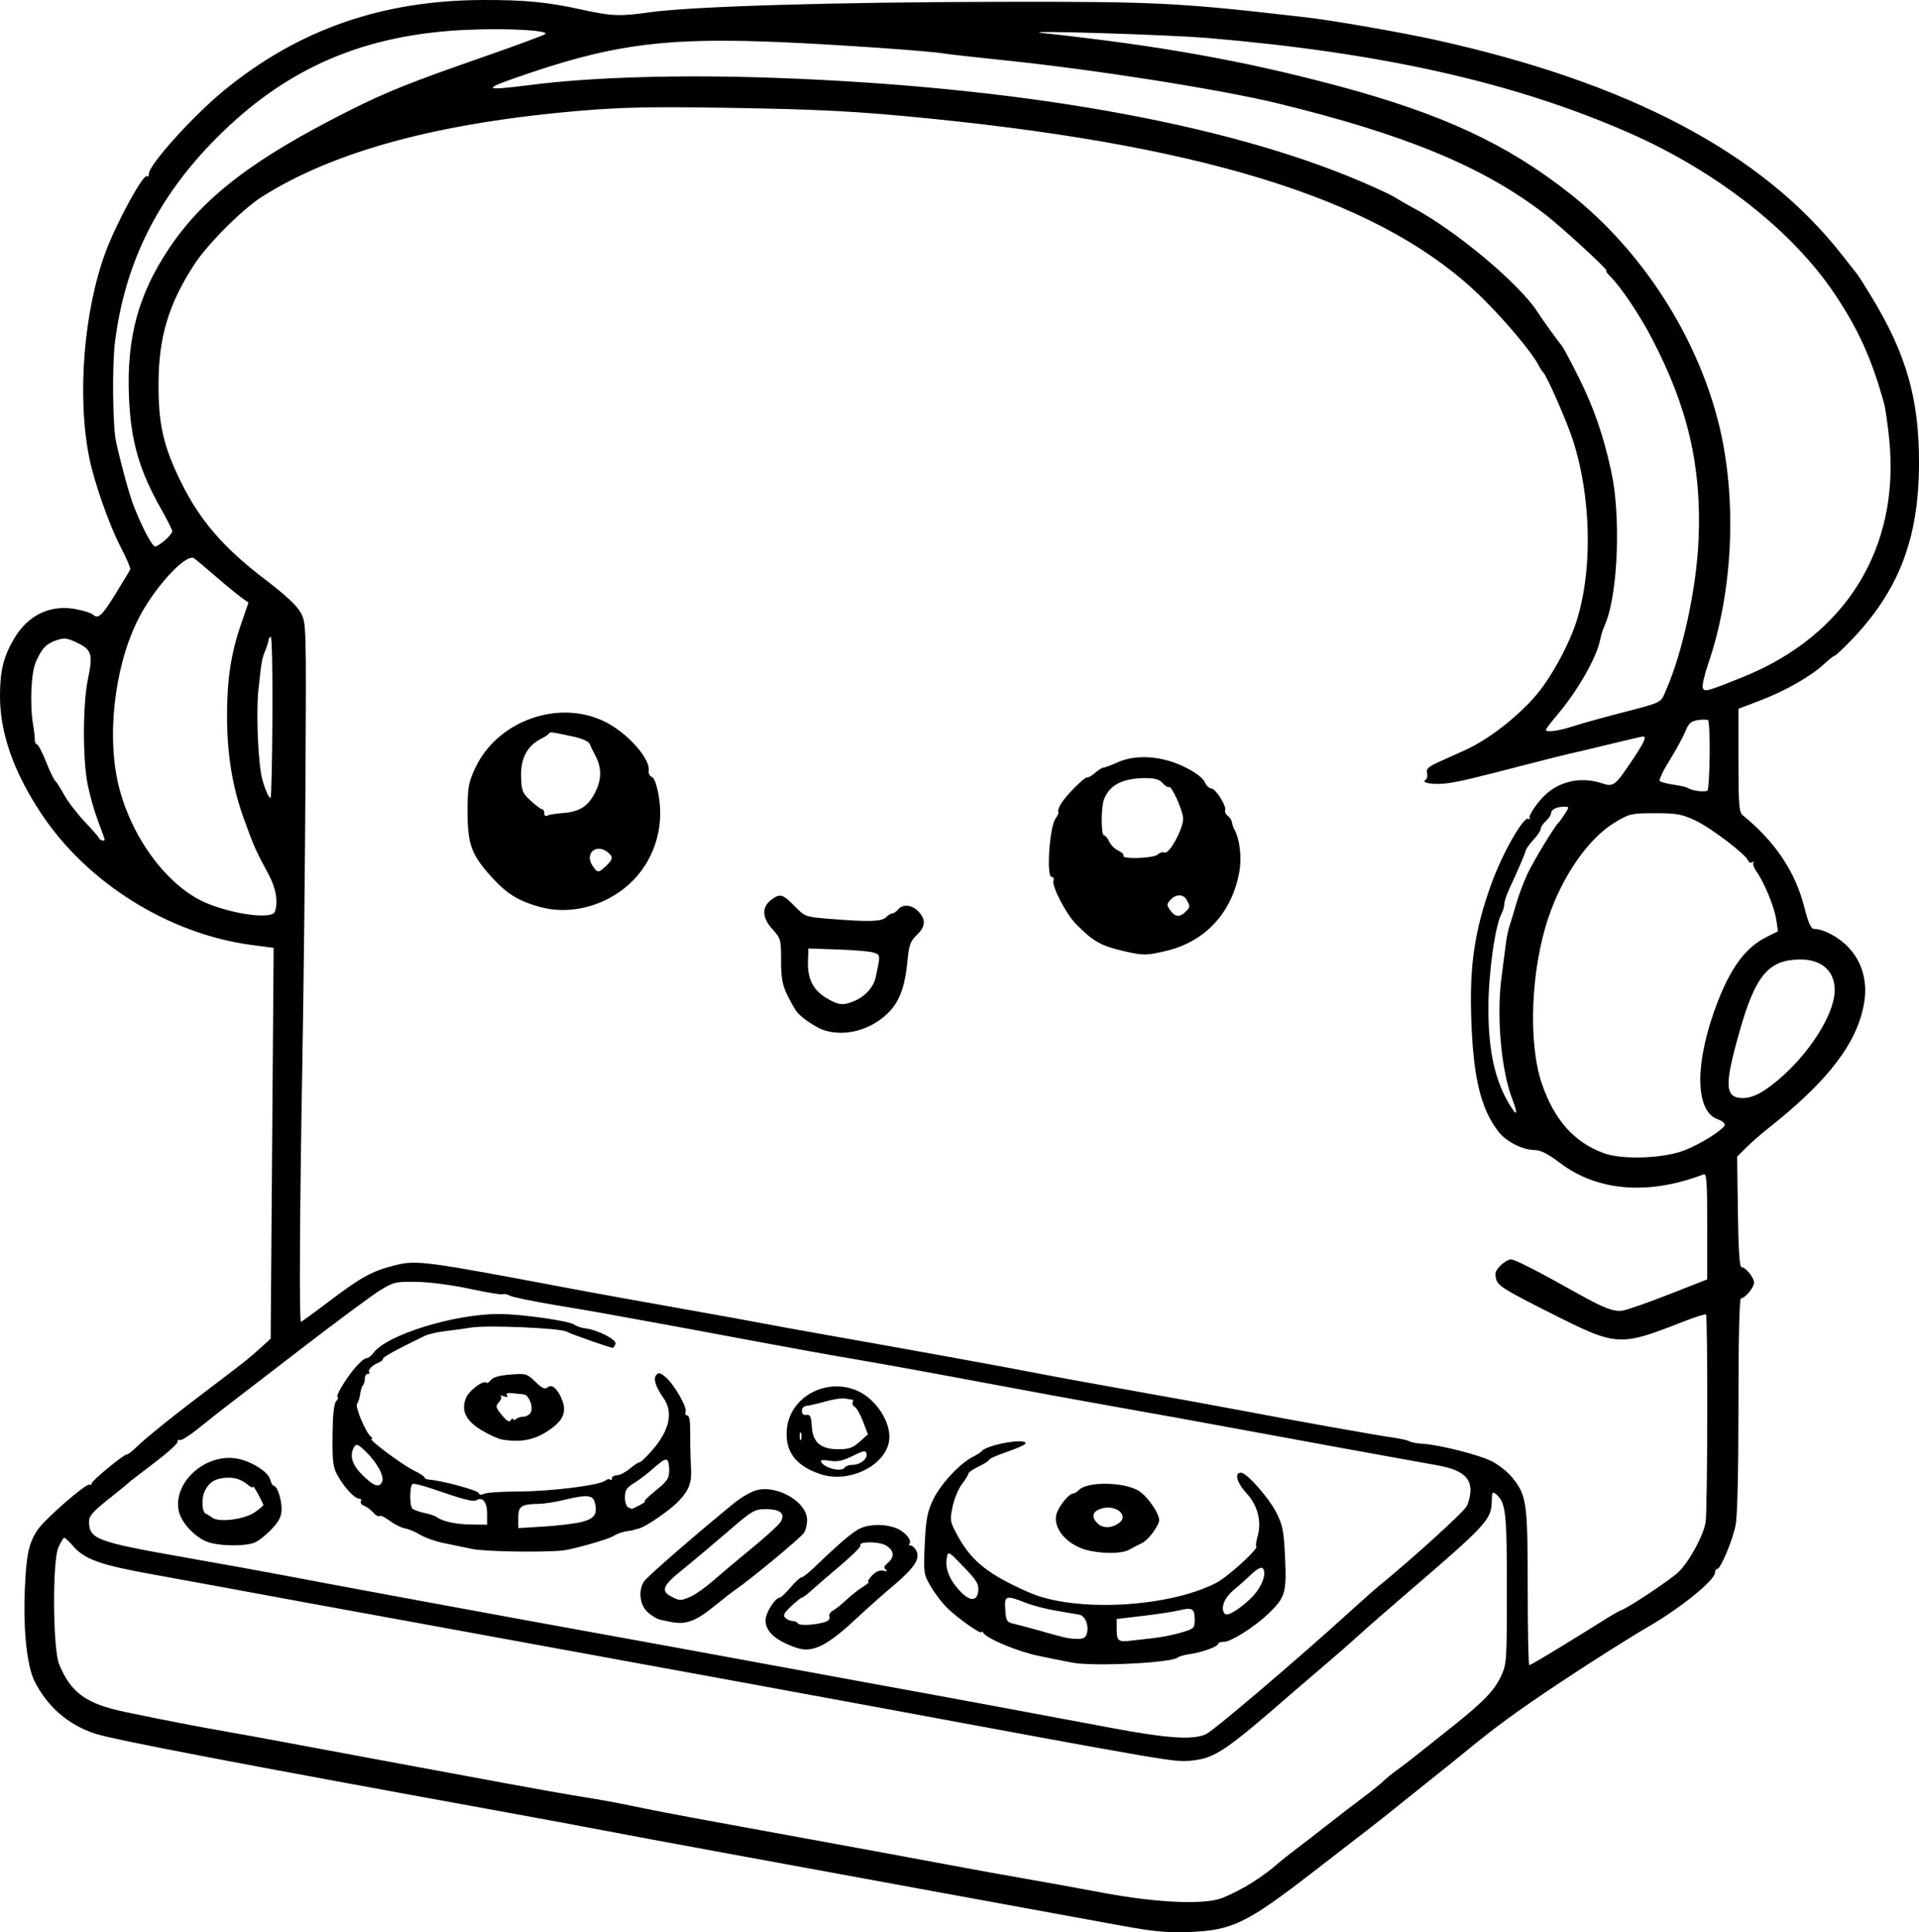 <?xml version="1.0" encoding="UTF-8" standalone="no"?>
<!-- Created with Inkscape (http://www.inkscape.org/) -->

<svg
   width="195.167mm"
   height="196.525mm"
   viewBox="0 0 195.167 196.525"
   version="1.1"
   id="svg5"
   xml:space="preserve"
   xmlns="http://www.w3.org/2000/svg"
   xmlns:svg="http://www.w3.org/2000/svg"><defs
     id="defs2" /><g
     id="layer1"
     transform="translate(54.031,-6.727)"><path
       style="fill:#000000;stroke-width:0.265"
       d="m 59.933,202.564 c -2.328,-0.423 -10.425,-1.906 -17.992,-3.296 -7.567,-1.39 -17.687,-3.247 -22.49,-4.128 -4.802,-0.88 -10.22,-1.889 -12.039,-2.241 -1.819,-0.352 -6.284,-1.182 -9.922,-1.844 -27.371,-4.98 -39.811,-7.359 -41.804,-7.995 -2.731,-0.871 -4.883,-2.724 -6.201,-5.341 -0.774,-1.537 -1.163,-5.187 -0.992,-9.307 0.15,-3.595 0.398,-4.749 1.315,-6.11 0.737,-1.093 4.957,-4.767 5.261,-4.579 0.121,0.075 0.221,0.021 0.221,-0.121 0,-0.274 3.247,-2.949 3.579,-2.949 0.108,0 0.472,-0.268 0.808,-0.595 1.195,-1.165 4.104,-3.491 8.69,-6.951 2.439,-1.84 3.075,-2.352 4.26,-3.434 l 0.87,-0.794 0.151,-19.875 0.151,-19.875 -2.177,-0.285 c -8.461,-1.106 -16.78,-6.299 -21.483,-13.41 -2.79,-4.218 -4.162,-8.129 -4.171,-11.89 -0.006,-2.583 0.361,-4.067 1.462,-5.908 1.449,-2.423 3.755,-3.479 6.396,-2.928 0.732,0.153 1.444,0.384 1.583,0.514 0.535,0.503 0.916,0.159 2.293,-2.067 0.784,-1.267 1.466,-2.402 1.516,-2.522 0.05,-0.12 -0.4,-1.162 -0.999,-2.314 -1.141,-2.193 -2.661,-6.517 -3.164,-8.999 -1.27,-6.27 -0.568,-15.044 1.683,-21.034 1.146,-3.05 3.848,-7.978 4.188,-7.638 0.102,0.102 0.186,-0.008 0.186,-0.245 0,-0.921 4.51,-5.919 7.673,-8.504 7.568,-6.186 16.057,-9.143 26.326,-9.171 4.251,-0.012 6.539,0.211 10.027,0.977 3.071,0.674 3.853,0.704 6.972,0.265 4.239,-0.596 18.749,-1.029 35.521,-1.058 16.062,-0.028 18.214,0.081 31.221,1.585 2.642,0.305 9.603,1.517 12.965,2.256 19.828,4.361 33.394,11.527 41.516,21.931 0.738,0.946 1.439,1.839 1.558,1.984 0.118,0.146 0.757,1.158 1.42,2.249 3.547,5.845 4.84,10.382 4.827,16.933 -0.016,7.68 -2.06,12.985 -6.957,18.058 -0.808,0.837 -1.545,1.521 -1.638,1.521 -0.093,0 -0.583,0.387 -1.089,0.86 -1.299,1.215 -3.944,2.718 -6.497,3.691 l -2.183,0.832 v 5.236 c 0,4.452 0.063,5.287 0.418,5.577 3.311,2.701 5.334,5.709 6.266,9.312 0.463,1.79 0.689,2.273 1.061,2.273 0.904,0 2.442,0.826 3.406,1.829 1.424,1.482 2.003,3.509 1.628,5.7 -0.702,4.096 -3.679,7.969 -9.874,12.843 -0.647,0.509 -1.596,1.343 -2.107,1.852 l -0.931,0.926 0.076,5.622 c 0.052,3.848 0.168,5.622 0.366,5.622 0.417,0 1.278,1.062 1.278,1.578 0,0.483 -0.93,1.597 -1.333,1.597 -0.159,0 -0.254,4.081 -0.254,10.835 0,6.848 -0.107,11.351 -0.291,12.237 -0.333,1.607 -1.522,4.445 -1.862,4.445 -0.126,0 -0.228,0.165 -0.228,0.367 0,0.764 -3.46,3.577 -6.748,5.486 -1.85,1.074 -5.761,3.544 -8.691,5.489 -4.783,3.175 -6.841,4.681 -10.399,7.61 -0.605,0.498 -2.153,1.742 -3.44,2.763 -1.287,1.021 -2.807,2.239 -3.378,2.705 -0.571,0.466 -1.656,1.324 -2.41,1.906 -0.754,0.582 -3.295,2.547 -5.646,4.366 -6.972,5.395 -8.356,6.066 -12.865,6.242 -2.103,0.082 -3.515,-0.055 -6.879,-0.666 z m 10.353,-2.809 c 1.958,-0.78 4.18,-2.17 5.791,-3.623 0.204,-0.184 0.925,-0.752 1.602,-1.261 0.677,-0.509 2.14,-1.642 3.252,-2.516 1.112,-0.875 2.736,-2.123 3.609,-2.774 0.873,-0.651 1.835,-1.424 2.137,-1.717 0.302,-0.293 0.888,-0.772 1.301,-1.063 0.414,-0.291 1.417,-1.059 2.229,-1.707 0.812,-0.648 2.37,-1.888 3.461,-2.756 3.126,-2.487 4.248,-3.64 4.923,-5.062 0.615,-1.297 0.628,-1.475 0.63,-8.938 0.003,-7.845 -0.11,-8.821 -1.116,-9.655 -0.354,-0.294 -0.409,-0.196 -0.422,0.764 -0.025,1.815 -0.582,2.418 -8.525,9.23 -1.951,1.673 -4.146,3.591 -4.877,4.261 -0.731,0.67 -2.341,2.079 -3.578,3.132 -1.237,1.053 -2.544,2.171 -2.905,2.486 -7.237,6.308 -8.239,6.989 -10.656,7.234 -1.734,0.176 -1.474,0.22 -34.328,-5.869 -4.438,-0.823 -9.618,-1.775 -11.509,-2.116 -1.892,-0.341 -9.69,-1.769 -17.33,-3.173 -7.64,-1.404 -15.141,-2.777 -16.669,-3.051 -3.277,-0.588 -16.409,-2.997 -19.447,-3.568 -1.164,-0.219 -4.137,-0.762 -6.607,-1.207 -5.033,-0.907 -6.665,-1.491 -7.807,-2.792 -0.431,-0.491 -0.853,-0.893 -0.938,-0.893 -0.085,0 -0.355,0.446 -0.601,0.992 -0.623,1.383 -0.563,10.348 0.08,11.891 1.211,2.906 2.749,4.012 6.744,4.847 3.913,0.818 7.414,1.497 10.186,1.975 1.31,0.226 4.227,0.759 6.482,1.184 2.256,0.425 6.125,1.146 8.599,1.602 4.765,0.878 5.51,1.017 13.619,2.525 2.834,0.527 6.227,1.126 7.541,1.331 1.313,0.205 3.251,0.552 4.306,0.771 2.926,0.608 5.385,1.081 9.591,1.847 2.11,0.384 5.741,1.049 8.07,1.478 2.328,0.429 5.9,1.083 7.938,1.454 2.037,0.371 5.55,1.022 7.805,1.448 2.256,0.425 5.53,1.018 7.276,1.318 1.746,0.3 5.318,0.947 7.938,1.439 5.549,1.041 10.396,1.253 12.205,0.533 z m -1.644,-16.665 c 0.799,-0.379 9.443,-7.739 14.442,-12.296 1.237,-1.128 2.666,-2.391 3.175,-2.806 3.424,-2.795 8.574,-7.481 8.886,-8.085 0.206,-0.398 0.374,-1.135 0.374,-1.639 0,-1.352 -1.032,-2.104 -3.468,-2.527 -2.503,-0.435 -16.545,-2.998 -22.065,-4.026 -2.328,-0.434 -6.912,-1.261 -10.186,-1.837 -3.274,-0.576 -9.704,-1.755 -14.287,-2.619 -4.584,-0.864 -10.18,-1.88 -12.435,-2.259 -2.256,-0.379 -7.197,-1.271 -10.98,-1.983 -3.784,-0.712 -8.546,-1.593 -10.583,-1.959 -2.037,-0.365 -4.002,-0.722 -4.366,-0.793 -0.364,-0.071 -2.507,-0.436 -4.763,-0.812 -2.256,-0.376 -4.314,-0.803 -4.575,-0.949 -0.261,-0.146 -0.567,-0.208 -0.68,-0.138 -0.114,0.07 -1.627,-0.178 -3.363,-0.551 -1.811,-0.39 -4.119,-0.694 -5.415,-0.714 -2.124,-0.033 -2.346,0.018 -3.704,0.846 -0.795,0.485 -4.362,3.127 -7.927,5.871 -3.565,2.745 -6.999,5.384 -7.631,5.866 -0.632,0.481 -1.922,1.501 -2.868,2.266 -0.945,0.765 -1.827,1.323 -1.96,1.241 -0.133,-0.082 -0.241,0.007 -0.241,0.197 -7e-5,0.19 -1.101,1.176 -2.447,2.191 -1.346,1.014 -2.507,1.914 -2.58,1.999 -0.073,0.085 -0.996,0.837 -2.051,1.672 -1.473,1.166 -1.918,1.673 -1.918,2.186 0,1.835 0.685,2.095 9.657,3.677 3.784,0.667 8.07,1.442 9.525,1.722 4.658,0.898 23.811,4.435 32.147,5.937 4.438,0.8 12.297,2.237 17.463,3.194 5.166,0.957 10.643,1.964 12.171,2.237 3.539,0.633 16.013,2.946 22.886,4.243 5.84,1.102 8.448,1.275 9.767,0.649 z m -13.604,-7.263 c -0.655,-0.122 -1.518,-0.292 -1.918,-0.378 -0.4,-0.086 -1.055,-0.22 -1.455,-0.298 -2.028,-0.394 -5.286,-1.737 -5.684,-2.341 -0.107,-0.162 -0.196,-0.204 -0.198,-0.092 -0.006,0.294 -2.439,-1.425 -3.508,-2.479 -0.502,-0.494 -1.244,-1.473 -1.651,-2.174 -0.718,-1.239 -0.735,-1.36 -0.607,-4.262 0.109,-2.465 0.25,-3.246 0.812,-4.472 0.711,-1.553 2.706,-3.733 4.038,-4.41 0.428,-0.218 0.843,-0.481 0.921,-0.585 0.493,-0.656 4.489,-1.385 4.489,-0.818 0,0.123 -0.833,0.508 -1.852,0.855 -1.019,0.347 -1.852,0.712 -1.852,0.811 0,0.099 -0.475,0.408 -1.055,0.686 -0.58,0.278 -1.057,0.603 -1.058,0.722 -0.002,0.119 -0.301,0.607 -0.665,1.084 -0.364,0.478 -0.793,1.521 -0.954,2.319 -0.281,1.397 -0.259,1.508 0.573,3.017 1.396,2.529 3.141,3.898 7.26,5.694 4.603,2.007 14.008,1.529 18.933,-0.962 1.187,-0.6 4.378,-3.491 4.129,-3.74 -0.07,-0.07 -0.016,-0.506 0.121,-0.968 0.45,-1.52 0.036,-3.191 -1.095,-4.416 -1,-1.084 -1.286,-2.113 -0.586,-2.113 0.588,0 2.826,2.529 3.61,4.079 0.639,1.264 0.752,1.85 0.877,4.581 0.164,3.553 0.021,4.032 -1.692,5.673 -1.412,1.353 -3.795,2.865 -4.514,2.865 -0.331,0 -0.601,0.095 -0.601,0.211 0,0.275 -1.695,0.885 -2.897,1.043 -0.517,0.068 -1.067,0.227 -1.222,0.353 -0.667,0.542 -8.522,0.92 -10.697,0.515 z m 8.369,-2.513 c 0.747,-0.082 1.967,-0.33 2.712,-0.551 1.285,-0.382 1.354,-0.448 1.354,-1.302 0,-1.122 -0.256,-1.286 -1.515,-0.966 -0.549,0.139 -2.219,0.396 -3.71,0.571 l -2.712,0.318 v 0.984 c 0,1.26 0.142,1.381 1.442,1.225 0.59,-0.071 1.683,-0.196 2.43,-0.278 z m -6.921,-0.381 c 0.264,-0.831 -0.128,-1.869 -0.75,-1.986 -0.311,-0.059 -1.376,-0.24 -2.365,-0.404 -0.989,-0.163 -2.393,-0.531 -3.119,-0.817 -2,-0.788 -2.151,-0.735 -2.044,0.727 0.083,1.139 0.159,1.262 0.88,1.425 0.434,0.098 1.504,0.382 2.377,0.63 2.77,0.79 3.156,0.877 4.017,0.904 0.612,0.02 0.886,-0.111 1.003,-0.48 z m 16.714,-3.666 c 1.073,-1.041 1.664,-2.566 1.182,-3.048 -0.146,-0.146 -0.592,0.094 -1.128,0.607 -0.487,0.467 -1.332,1.219 -1.878,1.671 -0.933,0.774 -1.319,1.881 -0.826,2.374 0.264,0.264 1.489,-0.477 2.65,-1.604 z m -27.739,-0.744 c 0.067,-0.686 -0.17,-1.075 -1.491,-2.446 -1.538,-1.596 -1.573,-1.616 -1.704,-0.932 -0.197,1.032 0.202,2.125 1.184,3.238 1.09,1.236 1.898,1.292 2.011,0.14 z m -18.468,5.798 c -2.133,-0.726 -3.178,-1.653 -3.167,-2.81 0.008,-0.776 0.986,-2.305 1.475,-2.305 0.102,0 0.591,-0.474 1.087,-1.053 0.496,-0.579 0.984,-1.026 1.086,-0.992 0.101,0.033 0.742,-0.475 1.424,-1.13 2.586,-2.484 3.877,-3.572 4.612,-3.885 1.027,-0.439 2.57,-0.428 3.657,0.026 0.887,0.371 1.605,1.252 1.282,1.575 -0.092,0.092 -0.032,0.167 0.132,0.167 0.165,0 0.426,0.237 0.581,0.527 0.429,0.802 -0.201,1.758 -2.359,3.574 -1.037,0.873 -2.686,2.339 -3.665,3.257 -3.05,2.861 -4.533,3.597 -6.145,3.048 z m 2.859,-2.621 c 0.366,-0.109 0.555,-0.326 0.473,-0.54 -0.076,-0.197 0.077,-0.473 0.34,-0.613 0.262,-0.14 0.883,-0.637 1.379,-1.103 0.496,-0.466 1.259,-1.067 1.696,-1.335 0.437,-0.268 0.684,-0.488 0.549,-0.489 -0.135,-5.3e-4 0.023,-0.285 0.349,-0.633 0.392,-0.417 0.79,-0.589 1.171,-0.506 0.379,0.083 0.466,0.046 0.252,-0.108 -0.245,-0.176 -0.196,-0.344 0.198,-0.682 0.731,-0.625 0.65,-1.306 -0.213,-1.796 -0.732,-0.416 -2.831,-0.4 -2.571,0.02 0.07,0.114 -0.841,1.024 -2.026,2.022 -1.185,0.998 -2.511,2.142 -2.948,2.542 -0.436,0.4 -0.87,0.728 -0.964,0.728 -0.094,0 -0.589,0.395 -1.101,0.878 -0.74,0.698 -0.862,0.942 -0.595,1.191 0.184,0.172 0.512,0.313 0.727,0.313 0.216,0 0.46,0.109 0.542,0.243 0.157,0.254 1.698,0.181 2.74,-0.13 z m -15.692,-0.021 c -0.291,-0.061 -0.777,-0.164 -1.079,-0.228 -0.302,-0.064 -0.868,-0.41 -1.257,-0.771 -0.787,-0.73 -0.957,-2.126 -0.376,-3.087 0.282,-0.466 4.996,-4.57 9.168,-7.981 0.669,-0.547 1.657,-1.13 2.196,-1.295 2.117,-0.649 5.238,1.14 5.238,3.002 0,0.498 -0.149,1.096 -0.331,1.328 -0.496,0.633 -5.506,4.784 -6.957,5.765 -0.323,0.218 -1.226,0.92 -2.008,1.559 -2.036,1.666 -3.035,2.037 -4.595,1.707 z m 2.059,-2.571 c 0.468,-0.2 1.515,-0.944 2.325,-1.654 0.811,-0.71 2.597,-2.21 3.969,-3.333 1.372,-1.124 2.65,-2.294 2.841,-2.6 0.522,-0.841 -0.02,-1.311 -1.503,-1.304 -1.155,0.006 -1.375,0.136 -3.898,2.315 -1.47,1.27 -3.532,3 -4.581,3.845 -2.03,1.635 -2.238,2.166 -1.078,2.753 0.829,0.419 0.892,0.419 1.924,-0.022 z M -5.972,164.272 c -0.86,-0.178 -2.219,-0.46 -3.019,-0.626 -0.8,-0.167 -1.838,-0.538 -2.306,-0.826 -0.468,-0.288 -1.167,-0.58 -1.553,-0.65 -0.387,-0.07 -1.086,-0.42 -1.554,-0.777 -0.468,-0.357 -0.929,-0.571 -1.025,-0.476 -0.095,0.095 -0.383,-0.062 -0.638,-0.35 -0.256,-0.288 -0.681,-0.604 -0.944,-0.702 -0.264,-0.098 -0.406,-0.298 -0.315,-0.445 0.091,-0.147 0.009,-0.269 -0.182,-0.271 -0.456,-0.006 -1.48,-1.101 -2.173,-2.324 -0.481,-0.849 -0.552,-1.39 -0.529,-4.078 0.017,-2.09 0.135,-3.231 0.363,-3.506 0.186,-0.224 0.26,-0.407 0.166,-0.407 -0.289,0 0.662,-1.656 1.633,-2.844 0.505,-0.618 1.076,-1.124 1.269,-1.124 0.193,0 0.508,-0.225 0.7,-0.5 1.297,-1.852 8.179,-3.998 12.821,-3.998 2.252,0 7.197,0.71 7.676,1.102 0.172,0.14 0.648,0.299 1.058,0.353 1.331,0.174 3.253,1.167 3.088,1.596 -0.082,0.214 -0.207,0.389 -0.278,0.389 -0.272,0 -4.207,-1.381 -4.709,-1.653 -0.662,-0.358 -8.052,-0.672 -9.658,-0.411 -0.655,0.107 -1.845,0.27 -2.646,0.363 -0.8,0.093 -1.753,0.314 -2.117,0.491 -3.031,1.479 -4.233,2.14 -4.233,2.329 0,0.121 -0.208,0.299 -0.463,0.396 -0.625,0.237 -1.137,0.766 -0.935,0.967 0.09,0.09 0.025,0.164 -0.145,0.164 -0.17,0 -0.309,0.218 -0.309,0.485 0,0.267 -0.084,0.569 -0.186,0.671 -0.103,0.103 -0.229,0.506 -0.282,0.897 -0.052,0.391 -0.197,0.833 -0.321,0.983 -0.238,0.287 0.925,3.032 1.429,3.375 0.157,0.107 0.175,0.196 0.04,0.198 -0.408,0.007 3.074,2.613 4.281,3.205 0.618,0.303 1.124,0.634 1.124,0.735 0,0.101 0.208,0.197 0.463,0.212 1.198,0.071 4.94,1.081 5.032,1.357 0.067,0.201 0.261,0.231 0.546,0.084 0.243,-0.125 1.87,-0.233 3.617,-0.24 3.285,-0.013 8.145,-0.629 8.718,-1.104 0.18,-0.149 0.405,-0.193 0.501,-0.097 0.096,0.096 0.174,0.035 0.174,-0.135 0,-0.17 0.229,-0.309 0.509,-0.309 0.28,0 0.863,-0.298 1.295,-0.661 0.432,-0.364 0.888,-0.663 1.012,-0.665 0.125,-0.002 0.703,-0.552 1.285,-1.222 1.744,-2.008 2.15,-3.829 1.173,-5.256 -0.853,-1.247 -1.093,-1.999 -0.764,-2.396 0.233,-0.281 0.417,-0.236 0.96,0.231 0.873,0.751 2.197,3.062 2.02,3.525 -0.076,0.198 0.002,0.36 0.174,0.36 0.213,0 0.307,0.61 0.296,1.918 -0.009,1.055 0.024,2.514 0.074,3.241 0.112,1.633 -0.153,2.391 -1.238,3.539 -0.915,0.968 -3.419,2.683 -4.116,2.819 -0.238,0.046 -0.432,0.101 -0.432,0.123 0,0.021 -0.338,0.083 -0.75,0.137 -0.413,0.054 -1.011,0.269 -1.329,0.478 -0.517,0.339 -4.183,1.384 -5.197,1.482 -2.12,0.204 -7.895,0.109 -9.152,-0.151 z m 11.09,-2.754 c 1.315,-0.331 1.64,-0.798 1.351,-1.946 -0.204,-0.814 -0.778,-0.867 -3.157,-0.292 -0.873,0.211 -2.004,0.389 -2.514,0.396 -1.815,0.026 -2.117,0.225 -2.117,1.4 v 1.067 l 2.608,-0.159 c 1.434,-0.087 3.157,-0.297 3.828,-0.466 z m -9.611,-0.882 c 0,-1.158 -0.469,-1.715 -1.11,-1.319 -0.289,0.179 -1.344,-0.097 -4.392,-1.149 -1.062,-0.366 -2.001,-0.596 -2.087,-0.51 -0.304,0.304 -0.301,2.261 0.004,2.507 0.17,0.137 0.727,0.336 1.236,0.443 0.509,0.106 1.045,0.283 1.191,0.392 0.613,0.46 1.958,0.758 3.506,0.778 l 1.654,0.021 z m 15.514,-0.82 c 0.417,-0.217 0.653,-0.396 0.524,-0.397 -0.129,-7.9e-4 0.377,-0.499 1.124,-1.107 1.205,-0.981 1.359,-1.219 1.359,-2.117 0,-0.556 -0.124,-1.012 -0.276,-1.012 -0.293,0 -0.466,0.122 -1.689,1.19 -0.426,0.372 -1.17,0.921 -1.654,1.22 -0.712,0.44 -0.88,0.712 -0.88,1.426 0,0.485 0.149,0.942 0.331,1.016 0.182,0.073 0.347,0.143 0.367,0.154 0.02,0.011 0.377,-0.157 0.794,-0.374 z m -26.18,-2.417 c 0.217,-0.567 -0.543,-1.947 -1.678,-3.047 -0.755,-0.732 -0.951,-0.814 -1.158,-0.487 -0.501,0.793 -0.267,1.757 0.656,2.708 1.266,1.304 1.903,1.545 2.179,0.826 z m 72.024,7.064 c -2.324,-0.454 -3.981,-2.362 -3.394,-3.91 0.306,-0.807 1.255,-1.928 1.632,-1.928 0.131,0 0.404,-0.167 0.608,-0.371 0.859,-0.859 4.498,-0.817 6.025,0.07 0.968,0.562 2.314,2.586 2.106,3.166 -0.293,0.816 -1.188,1.932 -1.758,2.192 -0.31,0.142 -0.862,0.429 -1.226,0.639 -0.691,0.399 -2.375,0.459 -3.994,0.143 z m 2.878,-2.812 c 1.171,-0.82 -0.408,-2.017 -1.908,-1.447 -0.773,0.294 -0.872,0.835 -0.264,1.443 0.53,0.53 1.419,0.531 2.172,0.003 z m -92.811,1.842 c -1.29,-0.559 -2.583,-2.014 -2.795,-3.146 -0.544,-2.899 2.747,-5.83 5.922,-5.274 1.44,0.252 3.189,1.341 3.381,2.105 0.09,0.359 0.251,0.652 0.357,0.652 0.349,0 0.808,1.328 0.808,2.337 0,0.776 -0.214,1.22 -0.992,2.062 -0.546,0.59 -1.325,1.211 -1.732,1.379 -1.036,0.43 -3.842,0.365 -4.948,-0.115 z m 4.965,-2.973 c 0.471,-0.335 0.856,-0.661 0.856,-0.725 0,-0.063 -0.238,-0.56 -0.529,-1.103 -0.291,-0.543 -0.529,-0.881 -0.529,-0.752 0,0.13 -0.208,0.057 -0.463,-0.162 -0.682,-0.586 -1.421,-0.827 -2.315,-0.754 -1.1,0.089 -1.649,0.431 -2.103,1.307 -0.381,0.737 -0.321,2.202 0.096,2.352 0.116,0.042 0.414,0.224 0.662,0.405 0.695,0.508 3.291,0.167 4.325,-0.569 z m 57.567,-3.85 c -2.551,-0.83 -3.66,-2.284 -3.472,-4.553 0.272,-3.276 3.928,-5.311 7.12,-3.965 1.98,0.835 3.581,3.359 3.276,5.164 -0.424,2.507 -4.081,4.279 -6.924,3.355 z m 2.424,-0.692 c 0.09,-0.146 0.431,-0.265 0.759,-0.265 0.8,0 1.57,-0.597 1.453,-1.126 -0.083,-0.376 -0.26,-0.349 -1.418,0.22 -1.017,0.5 -1.56,0.612 -2.349,0.485 -0.753,-0.121 -0.974,-0.082 -0.833,0.147 0.401,0.649 2.085,1.029 2.388,0.54 z m 1.501,-2.61 0.848,-0.757 -0.488,-1.293 c -0.268,-0.711 -0.65,-1.39 -0.849,-1.508 -0.199,-0.118 -0.292,-0.326 -0.208,-0.463 0.084,-0.137 0.057,-0.257 -0.061,-0.269 -0.118,-0.011 -0.452,-0.066 -0.743,-0.121 -0.291,-0.055 -1.184,0.084 -1.984,0.31 -0.8,0.226 -1.664,0.425 -1.918,0.442 -0.261,0.018 -0.463,0.243 -0.463,0.515 0,0.314 0.162,0.457 0.463,0.406 0.378,-0.063 0.478,0.152 0.543,1.171 0.106,1.641 0.907,2.323 2.729,2.323 1.038,0 1.445,-0.145 2.131,-0.757 z m -5.956,-0.896 c -0.073,-0.182 -0.133,-0.033 -0.133,0.331 0,0.364 0.06,0.513 0.133,0.331 0.073,-0.182 0.073,-0.48 0,-0.661 z m -30.374,0.673 c -0.384,-0.059 -1.332,-0.488 -2.108,-0.953 -1.621,-0.972 -2.119,-2.009 -1.584,-3.3 0.309,-0.747 1.772,-1.839 2.067,-1.544 0.085,0.085 0.292,-0.035 0.462,-0.267 0.202,-0.277 0.877,-0.466 1.968,-0.554 1.595,-0.128 1.696,-0.099 2.552,0.731 0.704,0.682 0.969,0.8 1.259,0.559 0.439,-0.364 1.041,0.188 1.488,1.366 0.405,1.066 0.106,1.902 -0.976,2.727 -1.598,1.219 -3.014,1.56 -5.128,1.235 z m 1.091,-2.096 c 0.002,0.127 0.153,0.12 0.335,-0.016 0.182,-0.136 0.509,-0.237 0.728,-0.224 0.218,0.013 0.528,-0.148 0.689,-0.357 0.38,-0.494 -0.11,-1.871 -0.681,-1.913 -0.223,-0.017 -0.735,-0.069 -1.139,-0.117 -0.487,-0.058 -0.673,0.012 -0.552,0.207 0.122,0.198 0.018,0.231 -0.317,0.103 -0.274,-0.105 -0.412,-0.105 -0.307,-2.6e-4 0.105,0.105 0.013,0.387 -0.204,0.627 -0.354,0.391 -0.322,0.525 0.309,1.287 0.518,0.625 0.761,0.76 0.92,0.511 0.118,-0.187 0.217,-0.235 0.219,-0.108 z M 104.743,174.195 c 1.694,-1.04 3.675,-2.269 4.403,-2.73 0.728,-0.461 1.52,-0.912 1.76,-1.001 0.789,-0.293 4.946,-3.065 5.754,-3.838 1.103,-1.054 2.554,-3.716 2.774,-5.089 0.2,-1.251 0.233,-20.924 0.035,-21.122 -0.067,-0.067 -1.047,0.241 -2.179,0.683 -6.703,2.617 -6.809,2.611 -13.745,-0.885 -4.569,-2.303 -5.233,-2.718 -5.41,-3.379 -0.162,-0.606 -0.077,-0.879 0.432,-1.388 0.349,-0.349 0.833,-0.634 1.076,-0.634 0.392,0 2.794,1.23 6.858,3.513 2.584,1.451 3.617,1.841 4.5,1.697 0.47,-0.076 2.597,-0.822 4.726,-1.656 l 3.871,-1.518 v -5.412 c 0,-4.479 -0.063,-5.388 -0.363,-5.273 -5.586,2.144 -10.786,1.735 -14.593,-1.147 -1.234,-0.934 -1.987,-1.319 -2.586,-1.323 -1.245,-0.009 -2.928,-0.869 -3.713,-1.898 -1.771,-2.321 -2.521,-5.399 -2.736,-11.222 -0.206,-5.583 0.305,-9.12 2.003,-13.862 1.138,-3.178 3.31,-6.999 3.814,-6.711 0.173,0.099 0.227,0.083 0.118,-0.037 -0.21,-0.231 0.885,-1.814 1.778,-2.57 1.52,-1.287 3.575,-1.657 5.562,-1.002 1.181,0.39 1.328,0.278 3.062,-2.302 1.238,-1.842 1.522,-2.461 1.132,-2.461 -0.095,0 -1.613,0.352 -3.373,0.782 -1.76,0.43 -3.498,0.842 -3.862,0.916 -0.364,0.074 -2.328,0.565 -4.366,1.092 -5.918,1.53 -6.803,1.741 -8.198,1.955 -1.365,0.209 -2.864,-0.003 -2.333,-0.33 0.162,-0.1 0.234,-0.416 0.159,-0.702 -0.11,-0.421 0.133,-0.641 1.282,-1.158 0.78,-0.351 1.953,-0.88 2.608,-1.174 2.505,-1.127 5.782,-3.738 7.578,-6.038 1.163,-1.49 2.532,-3.938 3.35,-5.991 2.031,-5.098 2.037,-13.226 0.014,-19.499 -0.613,-1.901 -2.682,-6.613 -3.027,-6.894 -0.089,-0.073 -0.319,-0.43 -0.51,-0.794 -0.672,-1.28 -3.285,-4.391 -5.665,-6.747 -9.749,-9.649 -27.206,-15.337 -55.979,-18.24 -7.556,-0.762 -11.189,-0.957 -20.77,-1.113 -7.533,-0.122 -10.604,-0.066 -14.684,0.272 -14.563,1.204 -25.315,4.094 -32.715,8.791 -1.95,1.238 -5.487,4.775 -6.832,6.832 -2.632,4.027 -3.652,7.42 -3.664,12.189 -0.01,4.155 0.504,6.376 2.326,10.054 1.908,3.851 4.279,6.596 8.452,9.781 2.198,1.678 3.32,2.725 3.704,3.457 0.542,1.034 0.55,1.281 0.47,16.528 -0.044,8.513 -0.191,21.729 -0.326,29.369 -0.265,15.017 -0.324,26.194 -0.139,26.194 0.064,0 1.364,-0.945 2.888,-2.1 3.219,-2.439 4.322,-3.046 6.583,-3.625 2.278,-0.584 2.901,-0.502 18.326,2.414 1.892,0.358 6.476,1.187 10.186,1.844 3.711,0.657 7.64,1.368 8.731,1.579 1.091,0.212 3.711,0.69 5.821,1.062 8.833,1.558 18.871,3.381 21.96,3.986 1.819,0.357 6.403,1.196 10.186,1.865 3.784,0.669 8.665,1.557 10.848,1.974 5.328,1.018 13.975,2.563 15.61,2.79 0.728,0.101 1.442,0.265 1.587,0.365 0.146,0.1 0.741,0.212 1.323,0.248 1.744,0.109 5.736,1.115 7.051,1.777 0.676,0.34 1.596,1.063 2.043,1.605 1.52,1.844 1.622,2.549 1.622,11.25 0,4.34 0.072,7.89 0.161,7.89 0.089,0 1.547,-0.851 3.241,-1.891 z M 29.848,111.531 c -0.788,-0.237 -2.263,-1.208 -2.804,-1.845 -0.19,-0.224 -0.635,-1.002 -0.99,-1.73 -0.525,-1.078 -0.645,-1.733 -0.647,-3.54 -0.002,-2.145 -0.032,-2.249 -0.896,-3.206 -1.045,-1.156 -1.086,-2.211 -0.116,-2.957 0.887,-0.683 1.173,-0.608 2.378,0.621 1.079,1.101 1.091,1.105 3.628,1.31 3.947,0.319 5.235,0.281 5.682,-0.166 0.218,-0.218 0.51,-0.397 0.648,-0.397 0.138,0 0.399,-0.179 0.58,-0.397 0.482,-0.581 1.413,-0.485 2.071,0.215 0.777,0.827 0.724,1.528 -0.182,2.395 -0.635,0.608 -0.784,1.012 -0.925,2.497 -0.302,3.185 -0.986,4.728 -2.66,6.005 -1.702,1.298 -3.906,1.754 -5.767,1.193 z m 3.04,-3.012 c 1.091,-0.465 1.929,-1.408 2.145,-2.415 0.484,-2.246 0.484,-2.24 -0.154,-2.48 -0.336,-0.127 -1.98,-0.275 -3.654,-0.33 l -3.043,-0.1 -0.043,1.323 c -0.057,1.745 0.525,2.905 1.861,3.706 1.257,0.753 1.707,0.8 2.887,0.297 z m 27.442,-5.043 c -2.405,-0.552 -3.175,-0.987 -4.954,-2.797 -1.016,-1.034 -2.475,-3.872 -2.267,-4.413 0.074,-0.192 -0.011,-0.35 -0.189,-0.35 -0.543,0 -0.227,-4.981 0.374,-5.887 0.265,-0.4 0.406,-0.728 0.313,-0.728 -0.093,0 0.002,-0.327 0.212,-0.728 0.426,-0.812 2.464,-2.876 2.753,-2.788 0.102,0.031 0.454,-0.177 0.783,-0.463 0.329,-0.286 0.7,-0.519 0.826,-0.519 0.126,0 0.795,-0.25 1.487,-0.556 1.876,-0.83 4.484,-0.643 6.778,0.487 1.096,0.54 1.842,1.097 2.035,1.519 0.167,0.367 0.473,0.667 0.68,0.667 0.433,0 1.559,1.771 1.409,2.216 -0.055,0.163 0.066,0.42 0.268,0.569 0.203,0.15 0.395,0.447 0.428,0.661 0.032,0.214 0.126,0.509 0.209,0.654 0.577,1.016 0.804,2.852 0.54,4.354 -0.734,4.168 -3.468,7.126 -7.455,8.066 -2.01,0.474 -2.303,0.476 -4.23,0.034 z m 6.199,-4.006 c 0.492,-0.492 0.496,-0.527 0.142,-1.189 -0.344,-0.643 -1.099,-0.658 -1.664,-0.034 -0.391,0.432 -0.393,0.534 -0.026,1.058 0.48,0.685 0.975,0.738 1.548,0.165 z m -2.83,-5.826 c 0.193,-0.193 0.513,-0.288 0.711,-0.212 0.508,0.195 2.005,-2.633 1.88,-3.553 -0.132,-0.978 -1.182,-3.262 -1.43,-3.109 -0.111,0.069 -0.401,-0.107 -0.644,-0.391 -0.323,-0.377 -0.78,-0.516 -1.703,-0.516 -2.35,0 -3.716,0.696 -4.269,2.176 -0.304,0.813 -0.303,3.645 0.001,3.645 0.134,0 0.373,0.285 0.531,0.632 0.158,0.348 0.579,0.765 0.935,0.927 0.356,0.162 0.587,0.392 0.514,0.511 -0.233,0.376 3.092,0.271 3.472,-0.11 z M 0.865,98.965 C -1.316,98.351 -2.451,97.655 -3.966,95.999 c -2.119,-2.316 -2.511,-3.36 -2.511,-6.696 0,-2.503 0.075,-2.942 0.762,-4.428 2.26,-4.892 8.629,-7.122 13.349,-4.673 2.259,1.172 4.493,3.728 4.313,4.935 -0.038,0.256 0.108,0.533 0.324,0.616 0.248,0.095 0.508,0.83 0.704,1.995 0.558,3.307 -0.561,6.643 -2.975,8.867 -2.476,2.282 -6.081,3.209 -9.135,2.35 z M 7.595,94.813 c 0.734,-0.689 0.763,-0.972 0.149,-1.438 -1.159,-0.88 -2.325,0.162 -1.534,1.369 0.516,0.788 0.614,0.792 1.385,0.068 z m -4.463,-5.385 c 1.76,-0.122 2.643,-0.676 3.371,-2.115 0.681,-1.345 0.671,-2.567 -0.032,-3.831 -0.202,-0.364 -0.44,-0.853 -0.528,-1.087 -0.098,-0.259 -0.747,-0.553 -1.66,-0.75 -2.23,-0.482 -2.394,-0.503 -2.48,-0.317 -0.043,0.094 -0.433,0.352 -0.867,0.574 -1.361,0.698 -2.03,1.997 -1.97,3.827 0.048,1.454 0.133,1.665 0.99,2.45 0.516,0.473 1.035,0.86 1.155,0.86 0.119,0 0.217,0.186 0.217,0.412 0,0.227 0.127,0.334 0.283,0.238 0.156,-0.096 0.84,-0.214 1.521,-0.261 z M 117.278,123.724 c 1.637,-0.636 3.947,-2.086 4.1,-2.575 0.052,-0.165 -0.261,-0.424 -0.694,-0.576 -2.396,-0.835 -2.384,-5.93 0.028,-12.088 1.33,-3.397 2.827,-5.391 4.799,-6.395 l 1.284,-0.653 -0.177,-1.178 c -0.193,-1.286 -1.215,-3.777 -2.008,-4.889 -0.275,-0.387 -0.415,-0.798 -0.31,-0.914 0.105,-0.116 0.054,-0.133 -0.112,-0.038 -0.167,0.095 -0.362,0.019 -0.434,-0.169 -0.247,-0.644 -3.807,-3.349 -5.372,-4.082 -1.366,-0.64 -1.884,-0.733 -4.087,-0.733 -2.412,0 -2.59,0.041 -4.069,0.926 -2.678,1.604 -5.328,5.392 -6.784,9.7 -1.785,5.281 -2.08,12.682 -0.671,16.855 1.256,3.72 3.321,6.027 6.369,7.114 1.879,0.67 6.026,0.514 8.138,-0.307 z m -17.503,-5.204 c -1.14,-2.963 -1.624,-8.447 -1.096,-12.416 0.174,-1.31 0.375,-2.857 0.446,-3.44 0.071,-0.582 0.23,-1.356 0.352,-1.72 0.122,-0.364 0.429,-1.376 0.681,-2.249 0.253,-0.873 0.763,-2.242 1.135,-3.043 0.614,-1.321 2.827,-4.97 3.21,-5.292 0.087,-0.073 0.366,-0.46 0.621,-0.86 0.447,-0.703 0.446,-0.728 -0.051,-0.728 -0.768,0 -1.351,0.28 -1.351,0.649 0,0.18 -0.238,0.543 -0.529,0.806 -0.291,0.263 -0.529,0.621 -0.529,0.796 0,0.174 -0.327,0.67 -0.728,1.102 -0.4,0.432 -0.759,0.93 -0.797,1.107 -0.071,0.329 -0.769,1.958 -1.674,3.903 -0.278,0.598 -0.506,1.29 -0.506,1.539 0,0.248 -0.125,0.686 -0.279,0.972 -0.651,1.217 -1.321,5.981 -1.337,9.508 -0.019,4.413 0.656,7.487 2.197,9.993 0.737,1.198 0.835,0.934 0.234,-0.628 z m 25.625,-0.893 c 3.714,-2.464 7.162,-7.378 7.162,-10.209 0,-1.982 -1.379,-3.16 -3.635,-3.107 -3.114,0.073 -4.423,1.646 -6.016,7.231 -1.601,5.614 -1.54,6.866 0.333,6.864 0.644,-7.9e-4 1.387,-0.269 2.156,-0.779 z M -26.085,99.468 c 0.369,-0.962 0.128,-2.419 -0.631,-3.815 -1.279,-2.35 -1.526,-2.907 -2.51,-5.641 -1.191,-3.31 -1.725,-6.62 -1.715,-10.631 0.009,-3.664 0.418,-6.272 1.449,-9.254 l 0.73,-2.11 -0.745,-0.536 c -0.41,-0.295 -1.57,-1.25 -2.579,-2.123 -1.009,-0.873 -1.994,-1.702 -2.189,-1.843 -0.831,-0.597 -4.208,3.12 -5.799,6.381 -2.406,4.933 -3.154,12.118 -1.786,17.157 1.438,5.299 5.141,10.066 9.01,11.6 2.843,1.127 6.477,1.564 6.765,0.814 z m -17.302,-7.355 c 0,-0.055 -0.308,-0.919 -0.686,-1.918 -0.377,-1 -0.853,-2.691 -1.058,-3.759 -0.5,-2.606 -0.48,-8.126 0.039,-10.615 0.531,-2.544 0.399,-3.003 -1.069,-3.713 -1.013,-0.49 -1.32,-0.531 -2.086,-0.279 -1.079,0.356 -1.555,0.856 -2.154,2.261 -0.474,1.111 -0.606,4.323 -0.262,6.35 0.099,0.582 0.176,1.267 0.172,1.521 -0.004,0.255 0.091,0.463 0.212,0.463 0.121,0 0.542,0.804 0.935,1.786 0.393,0.982 0.805,1.845 0.914,1.918 0.11,0.073 0.523,0.716 0.918,1.429 0.395,0.713 1.336,1.942 2.091,2.731 0.754,0.788 1.411,1.544 1.46,1.679 0.084,0.234 0.573,0.358 0.573,0.145 z m 17.064,-12.585 c 0.026,-4.506 -0.052,-8.132 -0.174,-8.057 -0.121,0.075 -0.221,0.241 -0.221,0.368 0,0.127 -0.136,0.567 -0.302,0.977 -0.386,0.952 -0.404,1.054 -0.729,4.052 -0.253,2.334 -0.026,7.598 0.393,9.128 0.295,1.077 0.714,1.997 0.848,1.863 0.076,-0.076 0.159,-3.825 0.185,-8.331 z m 146.169,3.94 c 0.021,-1.858 -0.056,-3.434 -0.171,-3.502 -0.115,-0.068 -0.589,-0.066 -1.052,0.005 -0.68,0.104 -0.92,0.323 -1.249,1.144 -0.224,0.559 -0.945,1.881 -1.603,2.938 -0.658,1.057 -1.108,2.008 -1,2.112 0.108,0.104 0.729,0.268 1.381,0.363 0.652,0.095 1.296,0.242 1.432,0.326 0.525,0.324 1.889,0.488 2.052,0.246 0.094,-0.14 0.189,-1.775 0.21,-3.633 z m -13.894,-2.874 c 0.883,-0.279 2.797,-0.818 4.252,-1.197 5.026,-1.309 4.607,-1.109 5.206,-2.478 1.698,-3.876 3.09,-10.315 3.306,-15.292 0.324,-7.481 -1.099,-13.562 -4.828,-20.634 -1.248,-2.365 -3.094,-5.105 -4.128,-6.127 -0.332,-0.327 -0.515,-0.595 -0.408,-0.595 0.281,0 -4.435,-4.344 -6.208,-5.718 -6.237,-4.834 -14.179,-8.134 -27.224,-11.311 -5.826,-1.419 -18.737,-3.453 -27.892,-4.393 -2.91,-0.299 -5.589,-0.6 -5.953,-0.668 -1.348,-0.253 -11.166,-0.936 -16.874,-1.175 -11.188,-0.467 -16.547,0.187 -25.124,3.066 -5.296,1.778 -5.305,1.953 -0.071,1.286 6.256,-0.797 15.288,-1.055 24.837,-0.709 24.637,0.892 45.513,4.577 59.433,10.492 1.601,0.68 3.208,1.429 3.572,1.665 0.364,0.235 1.187,0.709 1.83,1.052 4.389,2.346 10.827,7.738 12.667,10.61 0.485,0.756 2.002,2.866 2.466,3.426 0.157,0.191 0.921,1.619 1.696,3.175 1.566,3.143 2.494,5.816 3.324,9.575 0.995,4.505 0.701,12.38 -0.577,15.481 -0.374,0.906 -0.338,0.793 -0.602,1.904 -0.433,1.817 -2.319,5.062 -4.298,7.396 -0.637,0.751 -1.158,1.435 -1.158,1.521 0,0.301 1.167,0.152 2.759,-0.352 z M 123.234,75.583 c 10.479,-4.225 15.962,-13.111 14.88,-24.116 -0.15,-1.528 -0.388,-3.195 -0.529,-3.704 -1.251,-4.52 -2.585,-7.484 -5.001,-11.106 -4.29,-6.432 -12.038,-12.51 -20.924,-16.415 -11.626,-5.109 -25.129,-8.151 -42.817,-9.647 -4.168,-0.353 -19.785,-0.825 -16.847,-0.509 11.873,1.274 20.515,2.822 30.09,5.39 10.597,2.841 17.214,5.924 23.62,11.003 7.231,5.733 12.825,14.385 15.044,23.269 1.909,7.642 1.502,17.054 -1.062,24.516 -0.383,1.115 -0.626,2.208 -0.541,2.43 0.166,0.432 0.458,0.352 4.087,-1.111 z M -37.235,61.658 c 0.4,-0.352 0.728,-0.755 0.728,-0.894 0,-0.139 -0.477,-1.096 -1.06,-2.125 -2.326,-4.105 -3.172,-7.051 -3.352,-11.67 -0.23,-5.912 0.965,-10.309 4.063,-14.949 3.499,-5.242 8.585,-9.136 18.323,-14.031 3.801,-1.911 6.231,-2.885 13.512,-5.42 3.42,-1.191 6.319,-2.261 6.444,-2.378 0.4,-0.377 -3.814,-0.609 -7.899,-0.434 -10.513,0.449 -18.414,3.854 -25.535,11.003 -5.982,6.006 -9.317,12.707 -10.326,20.748 -0.306,2.438 -0.235,8.619 0.116,10.19 0.551,2.462 1.36,5.395 1.791,6.494 0.873,2.224 1.879,4.123 2.18,4.114 0.158,-0.005 0.615,-0.297 1.015,-0.649 z"
       id="path4186" /></g></svg>
